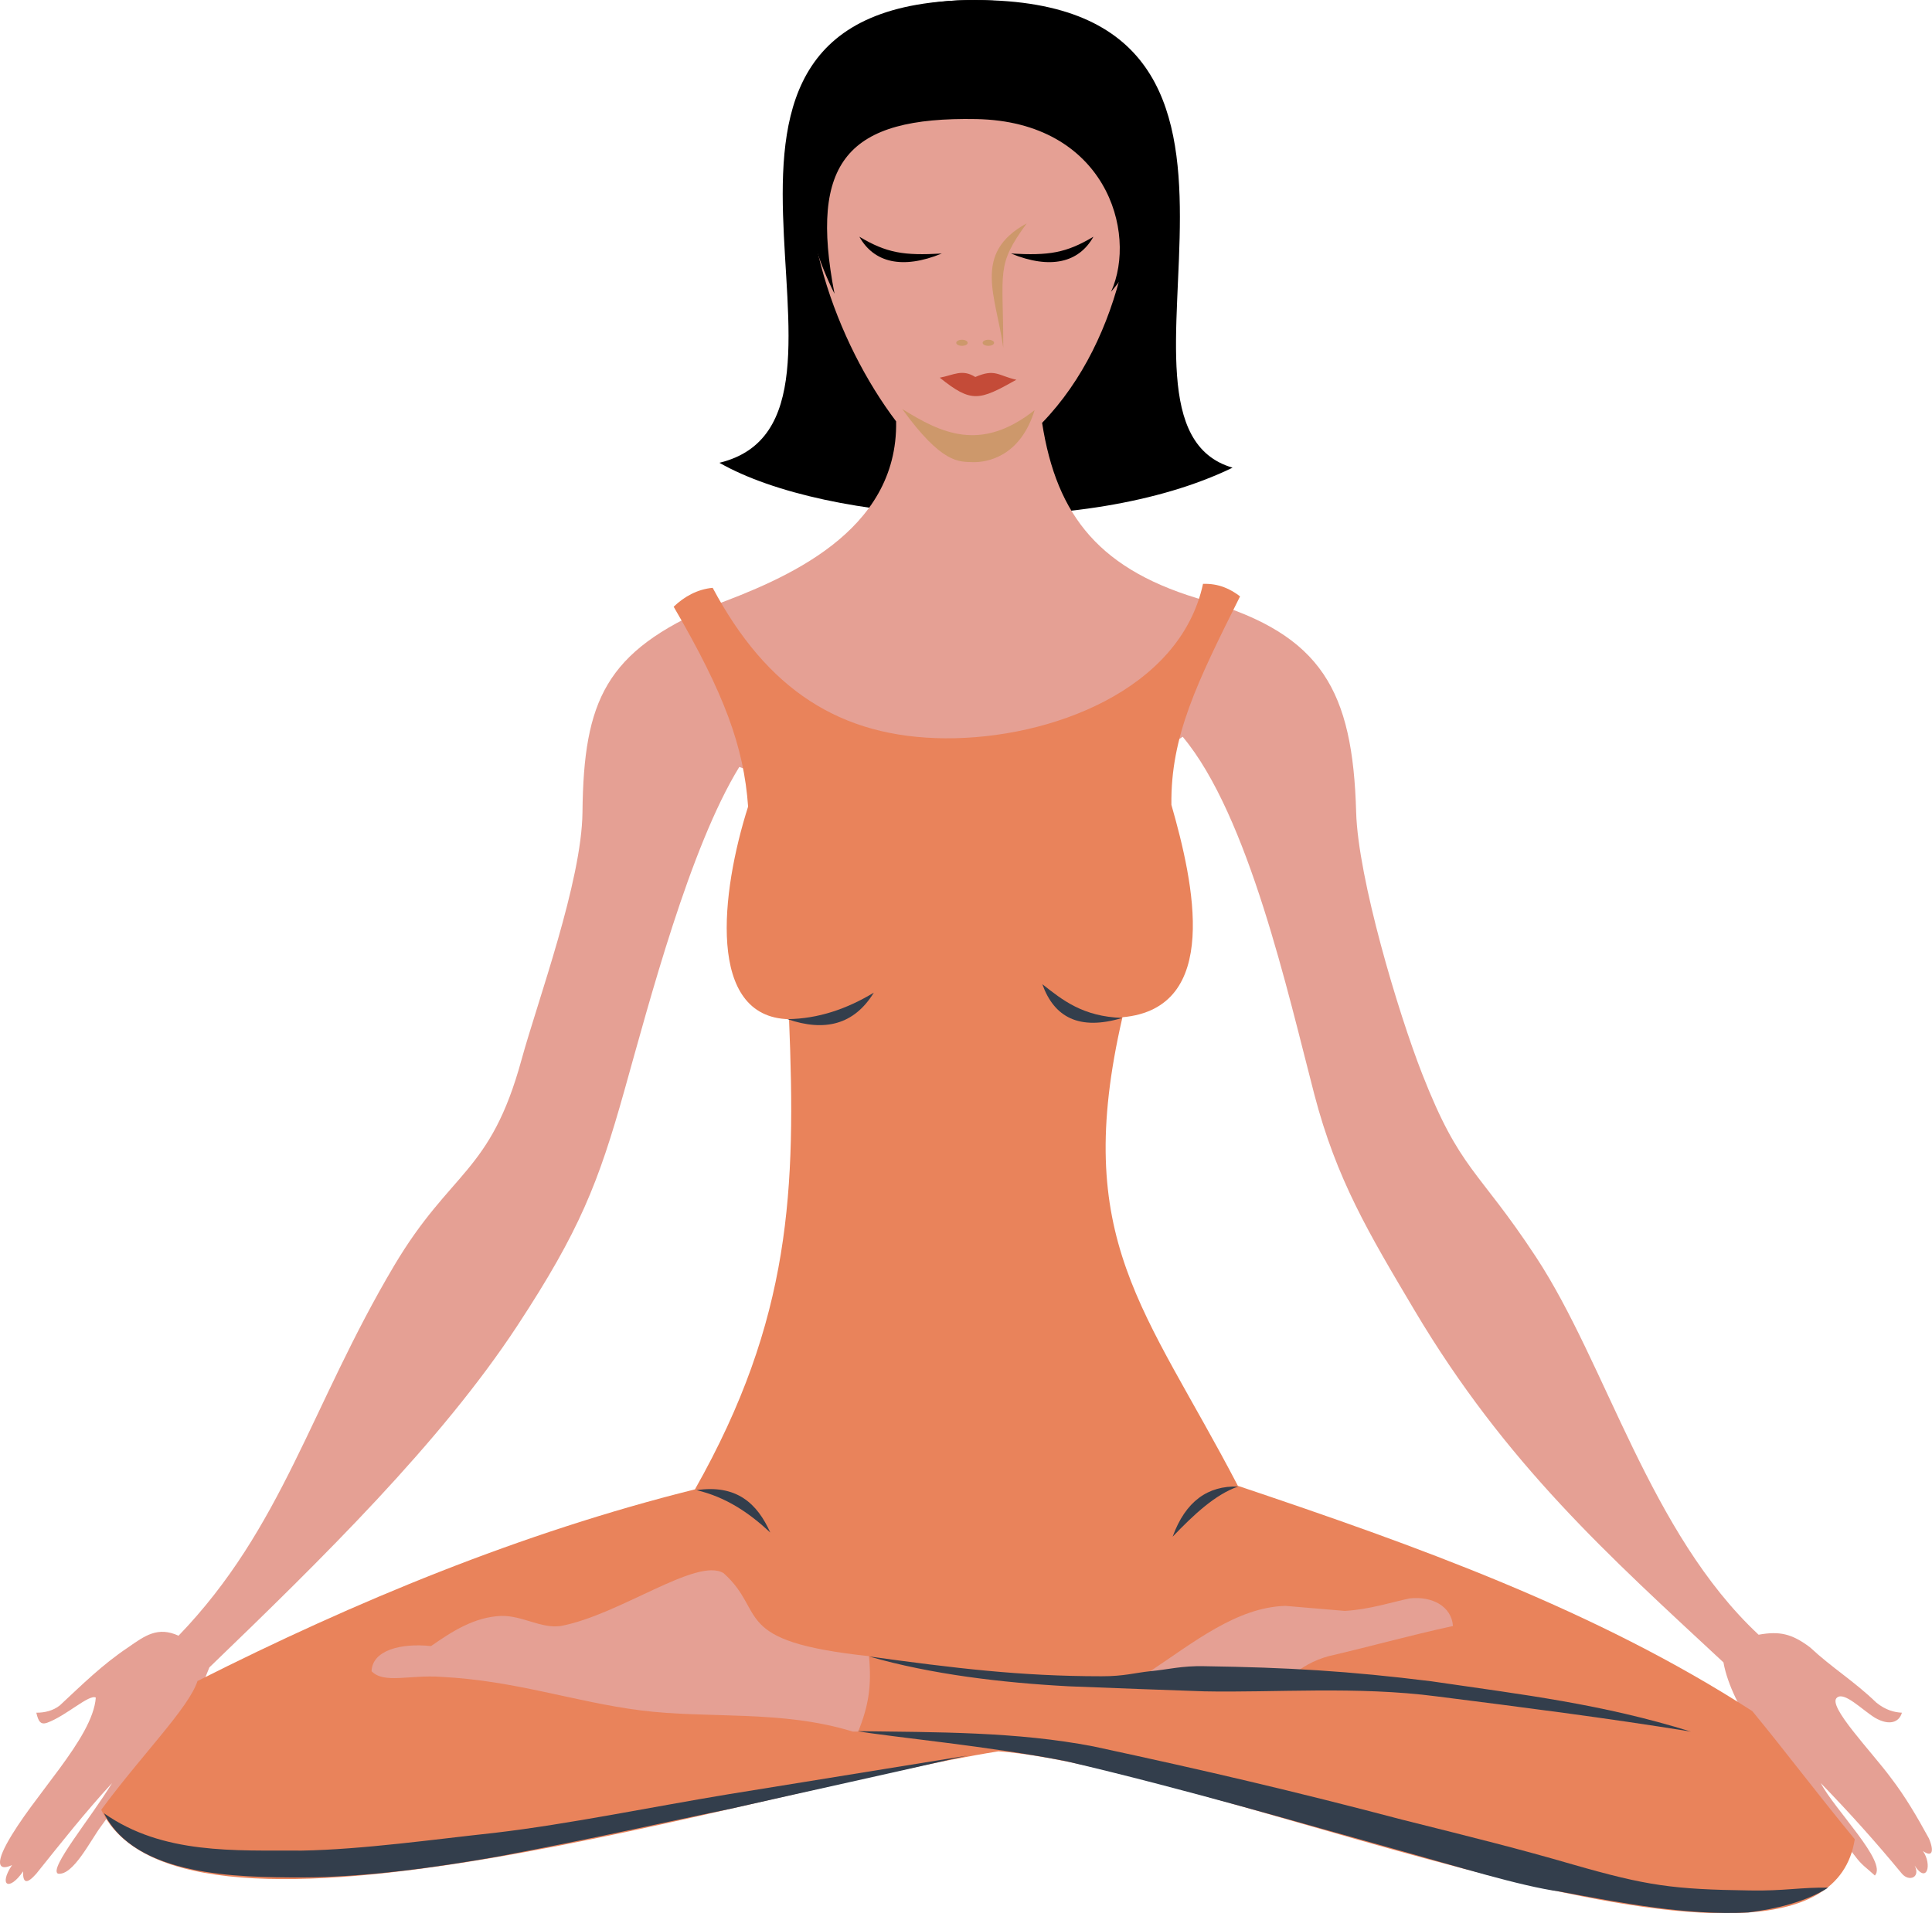<svg width="319" height="316" viewBox="0 0 319 316" fill="none" xmlns="http://www.w3.org/2000/svg">
<g clip-path="url(#clip0_16_2)">
<path d="M118.783 76.432C149.097 69.094 102.339 -0.021 161.231 0.011C220.123 0.041 177.81 69.761 203.514 77.237C179.064 89.142 136.623 86.6 118.783 76.432Z" fill="black"/>
<path d="M161.711 3.458C149.862 3.627 137.625 8.442 134.747 17.665C130.249 35.538 138.212 56.715 147.961 69.59C148.3 87.947 129.482 95.687 117.604 100.081C100.023 107.632 96.368 115.614 96.175 134.143C96.057 145.587 88.769 165.318 86.106 175.035C80.945 193.867 74.453 193.214 65.042 209.086C51.308 232.253 46.657 252.323 29.48 270.143C26.068 268.578 23.951 270.117 21.176 272.055C16.877 274.932 13.611 278.18 9.883 281.65C8.78 282.527 7.382 282.867 5.997 282.857C6.334 284.34 6.732 284.883 7.783 284.518C10.973 283.351 14.723 279.757 15.819 280.363C15.322 287.142 5.37 296.639 1.084 304.546C-0.939 308.313 0.161 308.882 1.988 308.02C-0.304 311.466 1.557 312.383 3.813 309.06C3.756 311.027 4.414 311.237 5.997 309.443C10.009 304.437 14.193 299.143 18.497 294.488C14.97 300.287 7.999 308.64 9.569 309.443C12.093 309.802 14.947 303.908 16.729 301.555C22.197 293.845 27.191 289.315 31.89 282.025L34.569 275.378C53.146 257.473 72.757 238.248 85.46 218.883C95.699 203.277 98.803 195.381 103.089 180.124C107.234 165.369 113.904 139.958 122.067 126.665C143.612 134.664 174.547 135.136 195.281 121.68C206.165 134.697 212.659 164.042 217.006 180.719C220.679 194.814 226.033 203.73 233.533 216.363C248.656 241.835 265.753 257.039 284.567 274.549C285.269 278.467 287.535 282.471 289.346 285.409C296.123 293.722 299.583 298.021 306.295 306.534C307.392 308.036 308.178 308.459 309.566 309.748C311.686 307.534 302.938 298.909 300.638 294.488C305.412 299.417 309.561 304.032 314.032 309.443C315.221 310.836 317.158 310.06 316.126 308.097C318.141 311.203 319.083 307.978 317.498 305.691C319.018 306.8 319.412 305.795 318.495 303.626C316.532 300.031 314.561 296.671 312.246 293.656C309.035 289.283 301.603 281.663 303.318 280.363C304.526 279.339 307.446 282.37 309.566 283.686C312.032 285.111 313.609 284.378 314.032 282.857C312.806 282.806 311.315 282.426 309.798 281.179C306.123 277.63 302.598 275.538 298.852 272.055C295.866 269.808 293.818 269.351 290.372 269.979C272.364 253.165 265.268 225.322 253.612 207.595C243.966 192.924 241.118 193.424 234.83 177.377C230.868 167.267 224.227 145.091 223.92 134.138C223.356 114.064 218.252 104.915 199.23 99.257C181.593 94.323 174.476 85.255 172.066 69.835C185.58 55.855 189.111 33.266 186.352 16.995C185.017 7.759 173.559 3.284 161.709 3.453L161.711 3.458Z" fill="#E5A094"/>
<path d="M117.671 97.079C115.131 97.316 112.936 98.557 111.231 100.204C119.602 114.553 122.819 123.326 123.523 133.21C119.023 147.345 116.619 168.022 130.283 168.322C131.43 196.423 130.679 217.801 114.748 245.971C86.031 253.132 58.702 264.466 32.611 277.625C31.149 282.091 23.498 289.697 16.713 298.891C29.999 326.856 124.751 295.583 164.862 289.235C201.162 291.962 301.028 337.121 306.248 303.756C300.185 296.405 294.662 289.065 289.333 282.599C263.436 265.858 233.87 255.295 204.393 245.389C189.171 216.158 176.833 204.79 185.332 168C201.67 166.546 197.137 145.894 193.415 132.928C193.267 121.539 197.663 112.698 204.751 98.492C203.166 97.273 201.247 96.343 198.635 96.425C194.878 113.904 173.493 122.042 156.089 121.932C138.686 121.822 126.603 113.829 117.671 97.079Z" fill="#E9835B"/>
<path d="M189.908 276.015C196.985 271.319 204.191 265.443 212.228 265.215C215.501 265.492 218.775 265.769 222.048 266.046C226.161 265.804 229.686 264.621 232.762 263.98C236.504 263.567 239.681 265.322 239.904 268.538C232.076 270.261 226.859 271.78 219.37 273.522C216.878 274.208 214.99 275.323 213.12 276.845C204.672 276.923 198.648 276.743 189.908 276.015Z" fill="#E5A094"/>
<path d="M119.483 259.819C115.107 257.095 102.296 266.729 92.596 268.534C89.344 269.012 86.321 266.811 82.775 266.873C78.335 267.046 74.698 269.395 71.169 271.857C66.306 271.331 61.467 272.497 61.349 276.011C63.436 278.13 67.596 276.559 72.867 276.938C85.315 277.586 94.746 281.068 105.813 282.479C116.879 283.891 129.08 282.343 140.807 285.98H141.7C143.446 281.62 143.924 278.431 143.485 273.519C120.416 271.06 126.72 266.314 119.483 259.819Z" fill="#E5A094"/>
<path d="M141.594 285.905C154.622 286.088 167.872 285.974 180.554 288.428C199.397 292.483 213.583 295.805 231.437 300.504C243.667 303.573 250.651 305.3 259.641 307.911C271.973 311.452 276.222 312.037 288.946 312.215C294.397 312.33 297.565 311.658 301.848 311.757C298.151 314.109 293.136 315.283 288.689 315.845C278.635 316.397 267.421 314.229 257.612 312.407C250.954 311.494 240.645 308.25 230.353 305.406C215.084 301.18 195.667 295.47 176.082 290.878C163.732 288.425 146.519 286.799 141.59 285.905H141.594Z" fill="#333E4C"/>
<path d="M143.48 273.569C157.581 275.497 168.457 276.839 181.874 276.839C185.568 276.853 187.439 276.26 189.909 276.007C192.884 275.731 195.107 275.093 198.837 275.178C212.735 275.385 222.703 275.978 236.334 277.669C251.624 279.902 264.415 281.394 279.188 285.977C265.251 283.72 251.242 281.939 237.228 280.163C224.115 278.445 210.282 279.567 198.84 279.33C191.507 279.062 184.94 278.847 176.52 278.501C165.389 277.908 153.797 276.528 143.483 273.569H143.48Z" fill="#333E4C"/>
<path d="M49.854 305.632C59.848 305.454 71.823 303.758 81.76 302.691C93.992 301.246 107.488 298.437 120.331 296.316C136.887 293.629 146.565 292.071 159.68 289.948C147.479 292.768 132.902 295.939 120.7 298.708C107.839 301.35 99.388 303.371 82.114 306.633C71.889 308.422 60.388 310.041 49.74 310.064C39.212 310.036 22.422 309.942 17.171 299.469C26.914 306.318 38.743 305.574 49.854 305.632Z" fill="#333E4C"/>
<path d="M169.526 36.888C160.426 41.837 164.522 48.993 165.651 57.447C165.665 44.549 164.393 43.965 169.526 36.888Z" fill="#CD986B"/>
<path d="M155.171 62.376C157.494 61.939 158.856 60.897 161.035 62.262C164.322 60.844 164.753 62.024 167.813 62.717C161.663 66.179 160.399 66.579 155.171 62.376Z" fill="#C44B38"/>
<path d="M137.789 48.512C133.569 26.664 139.931 19.265 161.205 19.666C182.479 20.066 187.894 38.318 183.452 48.187C198.915 30.132 193.003 0.218 160.967 0.003C128.929 -0.211 127.964 28.907 137.789 48.512Z" fill="black"/>
<path d="M141.894 39.098C146.407 41.782 149.205 42.233 155.501 41.871C148.997 44.535 144.289 43.378 141.894 39.098Z" fill="black"/>
<path d="M159.78 56.614C159.781 56.68 159.757 56.745 159.709 56.806C159.662 56.866 159.593 56.922 159.505 56.968C159.417 57.014 159.312 57.051 159.197 57.077C159.082 57.102 158.959 57.115 158.834 57.115C158.709 57.115 158.586 57.102 158.471 57.077C158.356 57.051 158.251 57.014 158.163 56.968C158.075 56.922 158.006 56.866 157.959 56.806C157.911 56.745 157.888 56.68 157.888 56.614C157.888 56.549 157.911 56.484 157.959 56.423C158.006 56.363 158.075 56.307 158.163 56.261C158.251 56.214 158.356 56.178 158.471 56.152C158.586 56.127 158.709 56.114 158.834 56.114C158.959 56.114 159.082 56.127 159.197 56.152C159.312 56.178 159.417 56.214 159.505 56.261C159.593 56.307 159.662 56.363 159.709 56.423C159.757 56.484 159.781 56.549 159.78 56.614Z" fill="#CD986B"/>
<path d="M164.137 56.614C164.137 56.68 164.113 56.745 164.066 56.806C164.019 56.866 163.949 56.922 163.862 56.968C163.774 57.014 163.669 57.051 163.554 57.077C163.439 57.102 163.316 57.115 163.191 57.115C163.066 57.115 162.943 57.102 162.828 57.077C162.713 57.051 162.608 57.014 162.52 56.968C162.432 56.922 162.363 56.866 162.316 56.806C162.268 56.745 162.244 56.68 162.245 56.614C162.244 56.549 162.268 56.484 162.316 56.423C162.363 56.363 162.432 56.307 162.52 56.261C162.608 56.214 162.713 56.178 162.828 56.152C162.943 56.127 163.066 56.114 163.191 56.114C163.316 56.114 163.439 56.127 163.554 56.152C163.669 56.178 163.774 56.214 163.862 56.261C163.949 56.307 164.019 56.363 164.066 56.423C164.113 56.484 164.137 56.549 164.137 56.614Z" fill="#CD986B"/>
<path d="M180.537 39.098C176.025 41.782 173.226 42.233 166.93 41.871C173.435 44.535 178.143 43.378 180.537 39.098Z" fill="black"/>
<path d="M148.969 67.547C155.535 76.635 158.35 76.247 160.605 76.321C162.861 76.395 168.44 75.522 170.829 67.734C161.893 74.798 155.328 71.495 148.969 67.547Z" fill="#CD986B"/>
<path d="M130.017 168.316C136.14 170.419 141.012 169.264 144.283 163.936C139.799 166.655 135.072 168.25 130.017 168.316Z" fill="#333E4C"/>
<path d="M185.297 168.116C178.207 170.246 174.058 168.018 172.101 162.541C175.466 165.192 178.781 167.88 185.297 168.116Z" fill="#333E4C"/>
<path d="M115 246.101C119.863 247.24 123.728 249.866 127.184 253.101C125.038 248.317 121.645 245.128 115 246.101Z" fill="#333E4C"/>
<path d="M204.423 245.508C199.455 245.346 195.759 247.907 193.616 253.79C197.123 250.134 200.639 246.829 204.423 245.508Z" fill="#333E4C"/>
</g>
<defs>
<clipPath id="clip0_16_2">
<rect width="319" height="316" fill="white"/>
</clipPath>
</defs>
</svg>
